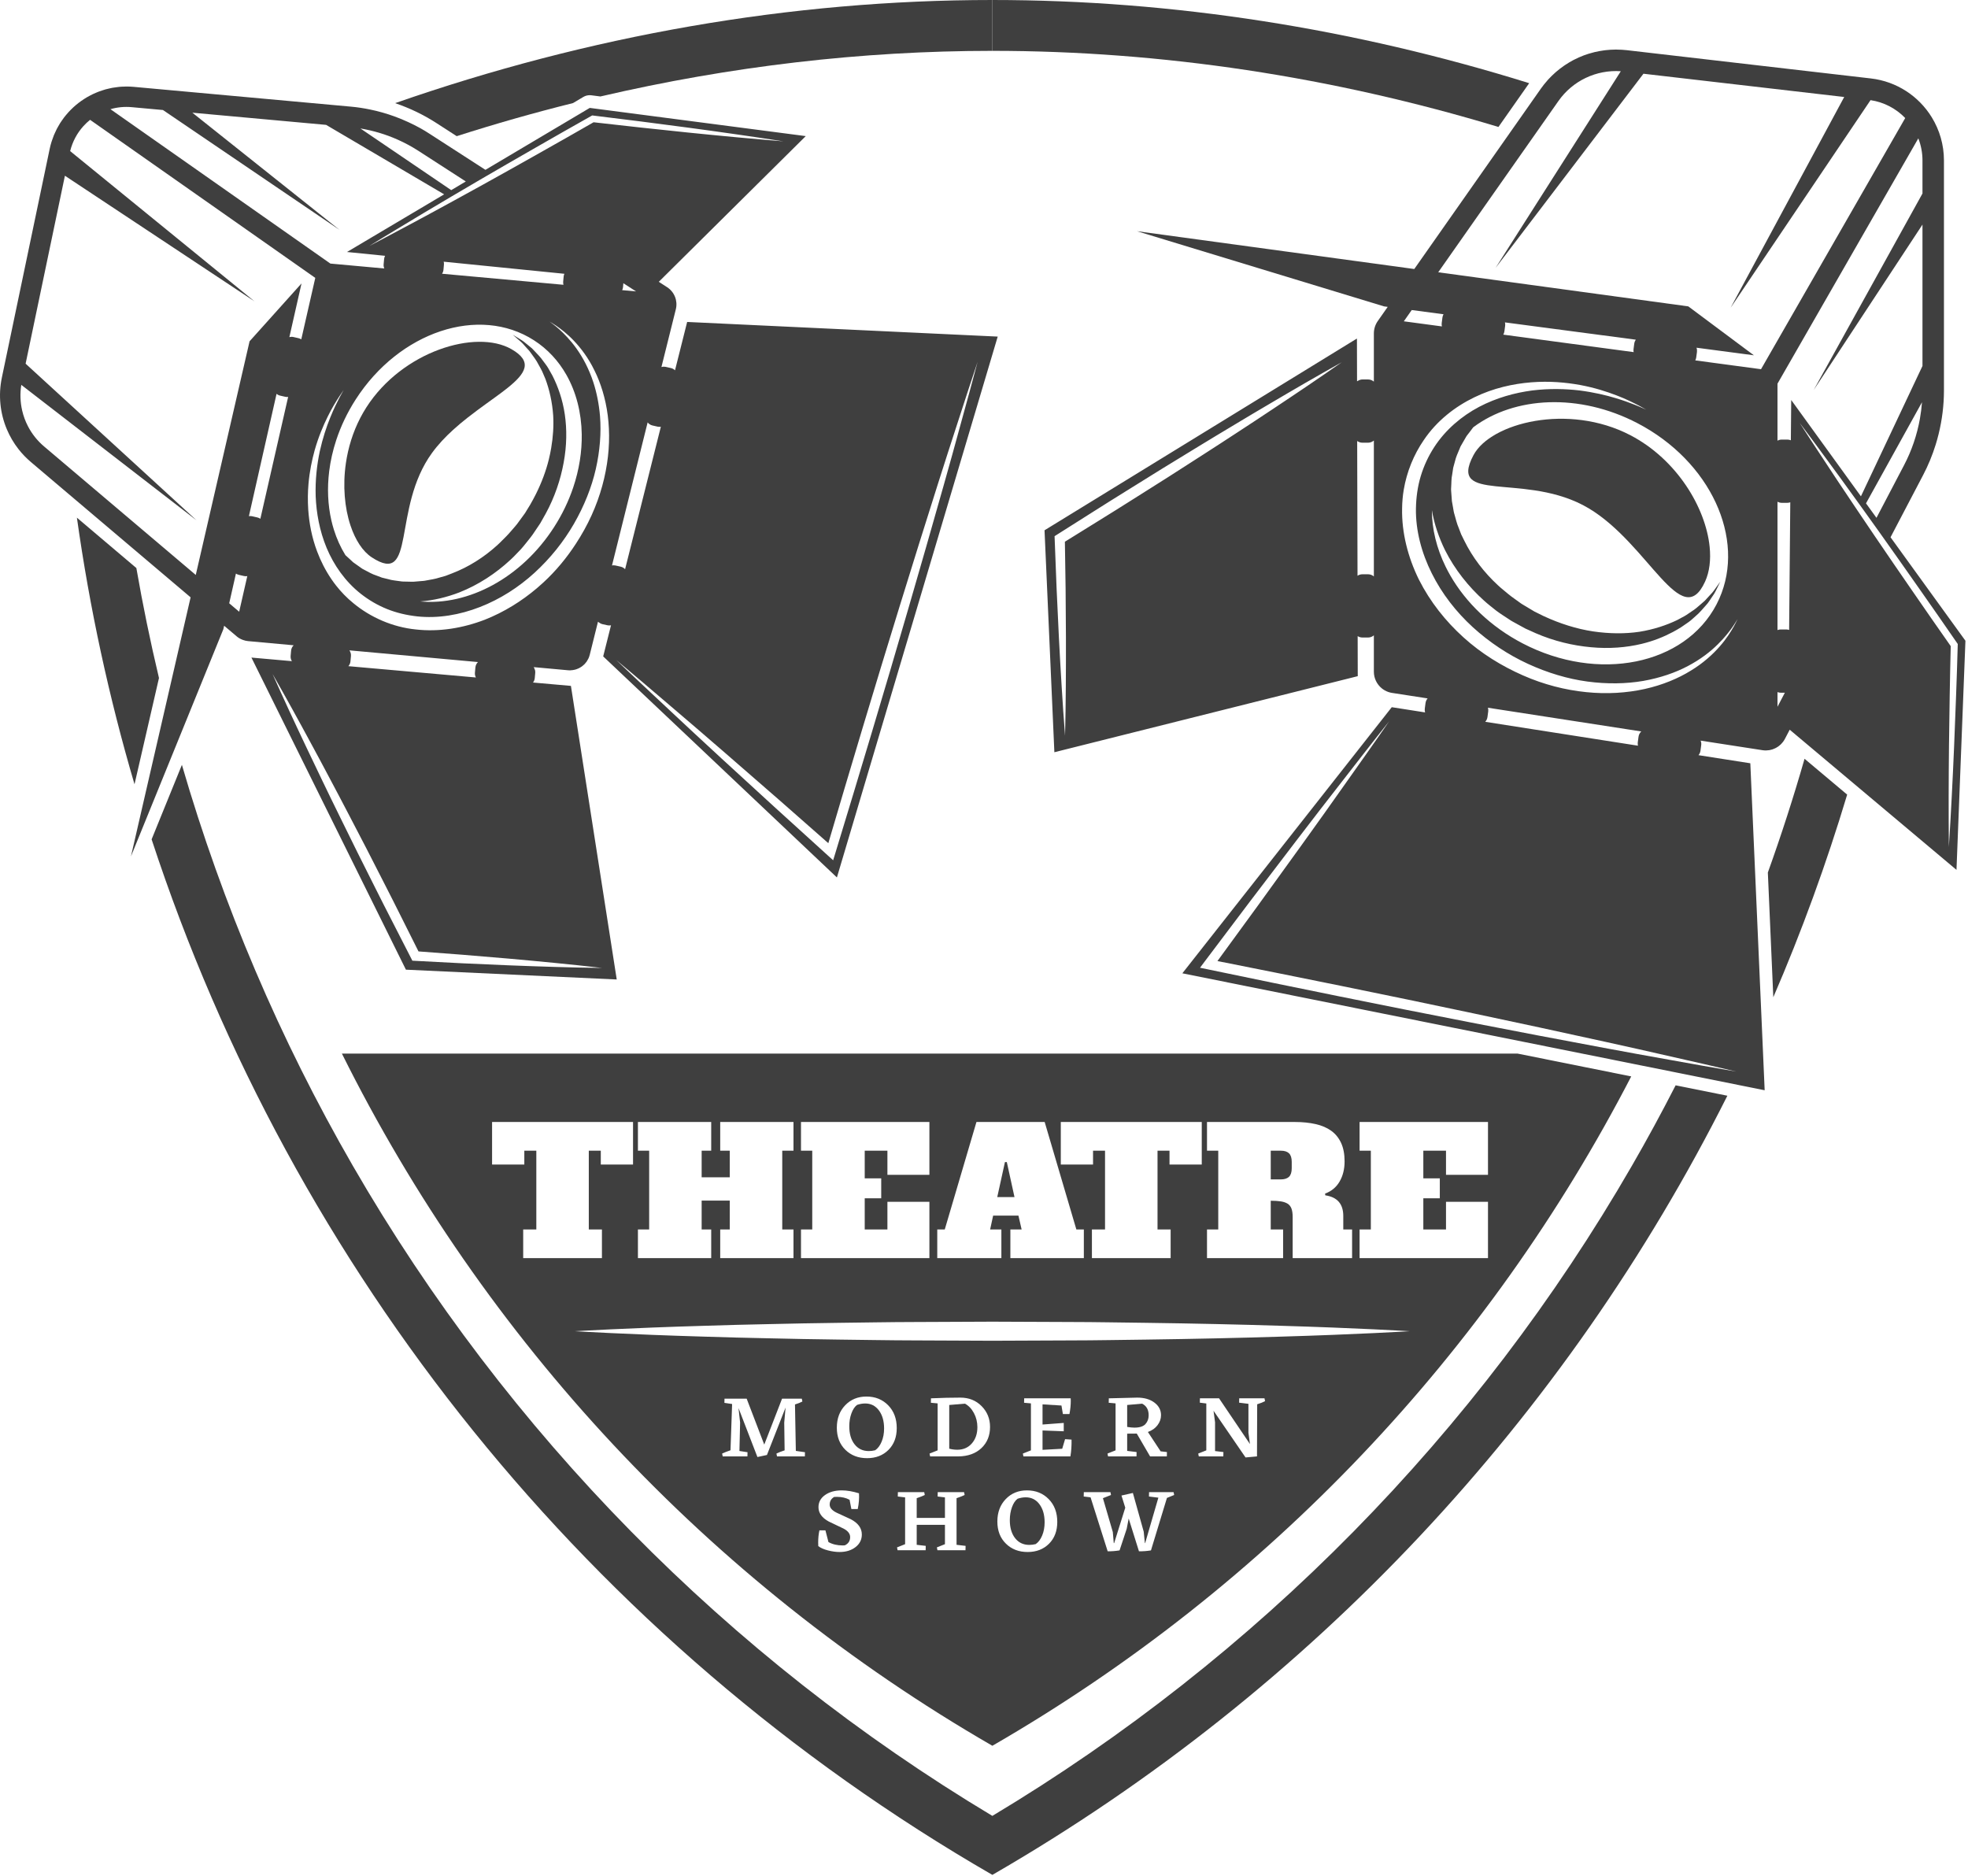 <?xml version="1.0" encoding="UTF-8" standalone="no"?>
<!DOCTYPE svg PUBLIC "-//W3C//DTD SVG 1.1//EN" "http://www.w3.org/Graphics/SVG/1.1/DTD/svg11.dtd">
<svg width="100%" height="100%" viewBox="0 0 128 122" version="1.1" xmlns="http://www.w3.org/2000/svg" xmlns:xlink="http://www.w3.org/1999/xlink" xml:space="preserve" xmlns:serif="http://www.serif.com/" style="fill-rule:evenodd;clip-rule:evenodd;stroke-linejoin:round;stroke-miterlimit:1.414;">
    <g transform="matrix(1,0,0,1,-145.806,-296.063)">
        <path d="M211.29,371.641L211.168,371.641L210.668,373.917L211.789,373.917L211.29,371.641Z" style="fill:rgb(63,63,63);fill-rule:nonzero;"/>
        <path d="M229.645,372.597C229.762,372.483 229.821,372.297 229.821,372.04L229.821,371.63C229.821,371.372 229.762,371.186 229.645,371.072C229.526,370.958 229.35,370.901 229.114,370.901L228.456,370.901L228.456,372.768L229.114,372.768C229.35,372.768 229.526,372.711 229.645,372.597Z" style="fill:rgb(63,63,63);fill-rule:nonzero;"/>
        <path d="M202.077,387.341C201.908,387.341 201.733,387.372 201.551,387.433C201.399,387.545 201.276,387.729 201.183,387.985C201.09,388.241 201.044,388.521 201.044,388.825C201.044,389.314 201.159,389.705 201.388,389.997C201.616,390.29 201.925,390.436 202.312,390.436C202.448,390.436 202.586,390.419 202.727,390.384C202.9,390.269 203.04,390.083 203.147,389.827C203.255,389.571 203.308,389.285 203.308,388.969C203.308,388.484 203.196,388.092 202.971,387.792C202.746,387.491 202.448,387.341 202.077,387.341Z" style="fill:rgb(63,63,63);fill-rule:nonzero;"/>
        <path d="M191.685,382.287C192.958,382.248 194.337,382.206 195.795,382.18C197.253,382.15 198.791,382.111 200.381,382.096C201.972,382.08 203.616,382.045 205.286,382.043C206.957,382.036 208.653,382.029 210.35,382.021C212.047,382.028 213.744,382.035 215.414,382.042C217.084,382.043 218.728,382.079 220.319,382.095C223.501,382.138 226.47,382.205 229.015,382.285C234.106,382.433 237.499,382.641 237.499,382.641C237.499,382.641 234.106,382.85 229.015,382.997C226.47,383.077 223.501,383.144 220.319,383.187C218.728,383.203 217.084,383.24 215.414,383.24C213.744,383.247 212.047,383.254 210.35,383.261C208.653,383.254 206.957,383.247 205.286,383.239C203.616,383.237 201.972,383.202 200.381,383.186C198.791,383.171 197.253,383.133 195.795,383.102C194.337,383.076 192.958,383.034 191.685,382.996C186.595,382.849 183.201,382.641 183.201,382.641C183.201,382.641 186.595,382.434 191.685,382.287ZM179.908,370.901L179.908,371.8L177.811,371.8L177.811,369.034L186.979,369.034L186.979,371.8L184.882,371.8L184.882,370.901L184.102,370.901L184.102,376.023L184.956,376.023L184.956,377.889L179.835,377.889L179.835,376.023L180.689,376.023L180.689,370.901L179.908,370.901ZM187.297,376.023L188.028,376.023L188.028,370.901L187.297,370.901L187.297,369.034L192.063,369.034L192.063,370.901L191.442,370.901L191.442,372.631L193.271,372.631L193.271,370.901L192.649,370.901L192.649,369.034L197.415,369.034L197.415,370.901L196.684,370.901L196.684,376.023L197.415,376.023L197.415,377.889L192.649,377.889L192.649,376.023L193.271,376.023L193.271,374.145L191.442,374.145L191.442,376.023L192.063,376.023L192.063,377.889L187.297,377.889L187.297,376.023ZM197.903,376.023L198.635,376.023L198.635,370.901L197.903,370.901L197.903,369.034L206.255,369.034L206.255,372.472L203.524,372.472L203.524,370.901L202.048,370.901L202.048,372.699L203.121,372.699L203.121,373.997L202.048,373.997L202.048,376.023L203.524,376.023L203.524,374.225L206.255,374.225L206.255,377.889L197.903,377.889L197.903,376.023ZM206.766,376.023L207.254,376.023L209.315,369.034L213.752,369.034L215.813,376.023L216.3,376.023L216.3,377.889L211.521,377.889L211.521,376.023L212.253,376.023L212.046,375.124L210.4,375.124L210.205,376.023L210.936,376.023L210.936,377.889L206.766,377.889L206.766,376.023ZM214.801,369.034L223.969,369.034L223.969,371.8L221.872,371.8L221.872,370.901L221.092,370.901L221.092,376.023L221.945,376.023L221.945,377.889L216.825,377.889L216.825,376.023L217.678,376.023L217.678,370.901L216.898,370.901L216.898,371.8L214.801,371.8L214.801,369.034ZM224.31,376.023L225.042,376.023L225.042,370.901L224.31,370.901L224.31,369.034L230.028,369.034C230.524,369.034 230.973,369.08 231.376,369.171C231.778,369.262 232.117,369.409 232.394,369.609C232.67,369.81 232.883,370.074 233.034,370.401C233.184,370.727 233.259,371.125 233.259,371.595C233.259,372.096 233.151,372.533 232.936,372.904C232.721,373.276 232.406,373.538 231.991,373.69L232.003,373.804C232.784,373.917 233.174,374.365 233.174,375.147L233.174,376.023L233.747,376.023L233.747,377.889L229.882,377.889L229.882,375.215C229.882,374.987 229.856,374.803 229.803,374.663C229.75,374.522 229.664,374.416 229.547,374.344C229.429,374.272 229.28,374.223 229.102,374.196C228.923,374.17 228.707,374.156 228.456,374.156L228.456,376.023L229.26,376.023L229.26,377.889L224.31,377.889L224.31,376.023ZM234.234,376.023L234.966,376.023L234.966,370.901L234.234,370.901L234.234,369.034L242.586,369.034L242.586,372.472L239.855,372.472L239.855,370.901L238.38,370.901L238.38,372.699L239.452,372.699L239.452,373.997L238.38,373.997L238.38,376.023L239.855,376.023L239.855,374.225L242.586,374.225L242.586,377.889L234.234,377.889L234.234,376.023ZM227.574,387.393L227.562,390.783L226.813,390.852L226.807,390.852L226.813,390.846L224.735,387.815L224.834,388.565L224.834,390.436L225.378,390.5L225.372,390.783L223.776,390.783L223.739,390.598L224.265,390.39L224.265,387.341L223.844,387.289L223.85,387.006L225.094,387.006L227.104,389.98L227.005,389.241L227.005,387.364L226.399,387.289L226.405,387.006L228.05,387.006L228.087,387.191C227.964,387.256 227.793,387.324 227.574,387.393ZM217.918,387.295L217.924,387.006L219.774,386.96C220.231,386.96 220.603,387.068 220.89,387.283C221.177,387.499 221.32,387.772 221.32,388.103C221.32,388.334 221.245,388.55 221.094,388.75C220.944,388.95 220.735,389.099 220.466,389.195L221.295,390.454L221.704,390.5L221.698,390.783L220.609,390.783L219.743,389.299L219.118,389.304L219.118,390.425L219.73,390.5L219.724,390.783L217.875,390.783L217.838,390.598L218.363,390.39L218.363,387.335L217.918,387.295ZM221.704,393.484L220.665,396.897C220.405,396.939 220.145,396.958 219.885,396.955L219.217,394.824L219.087,395.493L218.623,396.897L218.617,396.891L218.617,396.897C218.357,396.939 218.102,396.958 217.85,396.955L216.737,393.444L216.291,393.392L216.298,393.109L218.029,393.109L218.067,393.293L217.541,393.501L218.184,395.701L218.246,396.423L218.271,396.423L218.994,394.119L218.747,393.328L219.489,393.161L220.194,395.678L220.269,396.423L220.287,396.423L221.147,393.467L220.535,393.392L220.541,393.109L222.137,393.109L222.174,393.293L221.704,393.484ZM215.426,390.783L212.37,390.783L212.333,390.598L212.858,390.39L212.858,387.335L212.413,387.295L212.419,387.006L215.444,387.006L215.45,387.168C215.45,387.441 215.421,387.728 215.364,388.028L214.937,388.028L214.844,387.474L213.613,387.399L213.613,388.71L214.993,388.606L214.993,389.149L213.613,389.097L213.613,390.356L214.893,390.286L215.079,389.662L215.5,389.691C215.508,390.076 215.483,390.44 215.426,390.783ZM214.034,396.464C213.675,396.822 213.211,397.001 212.642,397.001C212.069,397.001 211.598,396.819 211.229,396.455C210.859,396.091 210.675,395.613 210.675,395.02C210.675,394.423 210.857,393.937 211.22,393.559C211.582,393.182 212.042,392.993 212.599,392.993C213.172,392.993 213.644,393.183 214.015,393.562C214.386,393.941 214.572,394.435 214.572,395.043C214.572,395.632 214.393,396.105 214.034,396.464ZM209.639,390.243C209.266,390.595 208.768,390.775 208.145,390.783L206.302,390.783L206.265,390.598L206.79,390.39L206.79,387.335L206.351,387.295L206.357,387.006C207.042,386.975 207.679,386.96 208.269,386.96C208.825,386.96 209.286,387.145 209.651,387.514C210.016,387.884 210.199,388.334 210.199,388.866C210.199,389.431 210.012,389.89 209.639,390.243ZM208.602,396.885L206.778,396.885L206.741,396.7L207.266,396.492L207.266,395.234L205.429,395.234L205.429,396.533L206.017,396.602L206.011,396.885L204.186,396.885L204.149,396.7L204.675,396.492L204.675,393.449L204.199,393.392L204.205,393.109L205.918,393.109L205.955,393.293C205.852,393.347 205.677,393.416 205.429,393.501L205.429,394.783L207.266,394.783L207.266,393.449L206.79,393.392L206.796,393.109L208.51,393.109L208.547,393.293C208.444,393.347 208.268,393.416 208.021,393.501L208.021,396.533L208.609,396.602L208.602,396.885ZM203.592,390.361C203.234,390.719 202.77,390.898 202.201,390.898C201.627,390.898 201.157,390.717 200.788,390.353C200.418,389.988 200.234,389.51 200.234,388.917C200.234,388.321 200.415,387.834 200.778,387.457C201.141,387.079 201.601,386.89 202.158,386.89C202.73,386.89 203.203,387.08 203.574,387.459C203.945,387.838 204.131,388.332 204.131,388.941C204.131,389.53 203.951,390.003 203.592,390.361ZM201.449,396.683C201.175,396.895 200.83,397.001 200.413,397.001C200.178,397.001 199.925,396.966 199.656,396.897C199.385,396.827 199.174,396.733 199.021,396.614L199.028,396.596L199.021,396.394C199.021,396.098 199.048,395.83 199.102,395.592L199.492,395.592L199.689,396.354C199.949,396.5 200.258,396.574 200.617,396.574L200.753,396.567C200.984,396.46 201.1,396.281 201.1,396.03C201.1,395.815 200.959,395.632 200.679,395.482L199.701,395.014C199.26,394.771 199.04,394.462 199.04,394.085C199.04,393.761 199.182,393.498 199.466,393.296C199.751,393.094 200.114,392.993 200.555,392.993C200.893,392.993 201.266,393.057 201.675,393.183C201.696,393.507 201.669,393.848 201.594,394.206L201.18,394.206L201.063,393.605C200.832,393.478 200.559,393.415 200.246,393.415L200.061,393.42C199.867,393.532 199.77,393.698 199.77,393.917C199.77,394.121 199.918,394.296 200.215,394.442L201.143,394.87C201.621,395.12 201.86,395.451 201.86,395.863C201.86,396.198 201.723,396.471 201.449,396.683ZM198.155,390.783L196.343,390.783L196.306,390.598C196.454,390.525 196.631,390.456 196.838,390.39L196.813,388.583L196.899,387.607L195.693,390.679L195.693,390.69L195.069,390.823L193.838,387.635L193.943,388.583L193.899,390.431L194.425,390.511L194.419,390.783L192.811,390.783L192.774,390.598C192.901,390.536 193.083,390.465 193.318,390.384L193.423,387.376L192.922,387.301L192.928,387.029L194.37,387.029L195.514,390.015L196.671,387.029L197.957,387.029L197.994,387.214C197.871,387.28 197.71,387.343 197.512,387.405L197.568,390.425L198.161,390.511L198.155,390.783ZM210.35,409.603C228.39,399.188 242.652,383.958 251.902,366.07L244.506,364.585L168.043,364.585C177.262,383.115 191.813,398.9 210.35,409.603Z" style="fill:rgb(63,63,63);fill-rule:nonzero;"/>
        <path d="M212.518,393.444C212.349,393.444 212.174,393.474 211.993,393.536C211.84,393.648 211.717,393.832 211.625,394.087C211.532,394.343 211.485,394.624 211.485,394.928C211.485,395.417 211.6,395.807 211.829,396.1C212.057,396.393 212.366,396.539 212.753,396.539C212.89,396.539 213.028,396.521 213.168,396.487C213.341,396.371 213.481,396.185 213.589,395.929C213.696,395.674 213.749,395.388 213.749,395.072C213.749,394.587 213.637,394.194 213.412,393.894C213.188,393.594 212.89,393.444 212.518,393.444Z" style="fill:rgb(63,63,63);fill-rule:nonzero;"/>
        <path d="M220.306,388.681C220.446,388.527 220.516,388.336 220.516,388.109C220.516,387.747 220.374,387.495 220.089,387.353L219.118,387.439L219.118,388.866C219.304,388.896 219.46,388.912 219.588,388.912C219.926,388.912 220.165,388.835 220.306,388.681Z" style="fill:rgb(63,63,63);fill-rule:nonzero;"/>
        <path d="M208.566,387.353L207.545,387.439L207.545,390.281C207.714,390.326 207.889,390.35 208.071,390.35C208.463,390.35 208.778,390.212 209.017,389.937C209.257,389.661 209.376,389.31 209.376,388.883C209.376,388.552 209.3,388.246 209.15,387.965C209,387.684 208.805,387.48 208.566,387.353Z" style="fill:rgb(63,63,63);fill-rule:nonzero;"/>
        <path d="M243.266,304.32L245.265,301.473C233.883,297.924 222.117,296.063 210.35,296.063L210.35,299.37C221.363,299.37 232.455,301.053 243.266,304.32Z" style="fill:rgb(63,63,63);fill-rule:nonzero;"/>
        <path d="M263.175,345.412C262.461,347.902 261.665,350.37 260.788,352.809L261.143,360.921C262.993,356.634 264.598,352.234 265.947,347.742L263.175,345.412Z" style="fill:rgb(63,63,63);fill-rule:nonzero;"/>
        <path d="M154.675,333.007L150.808,329.731C151.637,335.628 152.893,341.421 154.555,347.071L156.146,340.159C155.583,337.791 155.092,335.406 154.675,333.007Z" style="fill:rgb(63,63,63);fill-rule:nonzero;"/>
        <path d="M171.505,302.771C172.448,303.091 173.352,303.524 174.189,304.065L175.511,304.919C178.017,304.116 180.54,303.398 183.074,302.767L183.743,302.37C183.871,302.293 184.017,302.254 184.165,302.254C184.201,302.254 184.237,302.256 184.272,302.261L184.857,302.337C193.291,300.375 201.844,299.37 210.35,299.37L210.35,296.063C197.223,296.063 184.097,298.378 171.505,302.771Z" style="fill:rgb(63,63,63);fill-rule:nonzero;"/>
        <path d="M254.79,366.65C253.885,368.419 252.937,370.167 251.941,371.891C241.906,389.273 227.552,403.854 210.35,414.163C193.148,403.854 178.794,389.273 168.759,371.891C164.002,363.651 160.277,354.884 157.637,345.807L155.667,350.652C164.851,378.655 184.071,402.828 210.35,418C231.249,405.934 247.682,388.175 258.155,367.326L254.79,366.65Z" style="fill:rgb(63,63,63);fill-rule:nonzero;"/>
        <path d="M180.628,305.673C181.836,304.979 183.047,304.289 184.261,303.606L184.324,303.571L184.393,303.579C185.426,303.702 186.458,303.832 187.489,303.963L190.583,304.367L192.129,304.578L193.674,304.796C194.703,304.948 195.733,305.091 196.761,305.256C195.723,305.177 194.688,305.076 193.651,304.985L192.098,304.837L190.546,304.682L187.443,304.354C186.433,304.245 185.423,304.133 184.413,304.015C183.226,304.698 182.034,305.374 180.84,306.046C179.629,306.735 178.408,307.407 177.192,308.087C175.971,308.759 174.751,309.432 173.525,310.094L171.681,311.081C171.067,311.41 170.451,311.737 169.832,312.057C170.424,311.689 171.02,311.327 171.617,310.968L173.408,309.889C174.604,309.174 175.806,308.469 177.008,307.764C178.214,307.066 179.416,306.361 180.628,305.673ZM186.272,314.933C186.3,314.874 186.32,314.81 186.327,314.741L186.35,314.483L187.174,315.015L186.272,314.933ZM186.462,333.083C186.389,333.003 186.292,332.944 186.178,332.918L185.837,332.841C185.76,332.824 185.684,332.824 185.611,332.837L187.929,323.535C188.005,323.631 188.111,323.705 188.239,323.734L188.581,323.812C188.651,323.827 188.721,323.828 188.788,323.818L186.462,333.083ZM171.372,356.094C170.981,355.332 170.591,354.569 170.209,353.803L169.057,351.506L167.921,349.201C167.54,348.433 167.169,347.661 166.796,346.89C166.422,346.119 166.054,345.346 165.688,344.571C165.318,343.798 164.959,343.019 164.597,342.243C164.238,341.464 163.883,340.684 163.535,339.9C163.961,340.644 164.38,341.392 164.795,342.142C165.207,342.893 165.622,343.644 166.027,344.399C166.435,345.152 166.841,345.907 167.24,346.665C167.641,347.422 168.045,348.178 168.438,348.938L169.624,351.218L170.794,353.506C171.186,354.268 171.57,355.034 171.953,355.799L173.025,357.94L175.875,358.156L178.905,358.41C179.914,358.502 180.924,358.591 181.933,358.693C182.942,358.79 183.951,358.899 184.959,359.015C183.944,359.002 182.93,358.982 181.917,358.95C180.903,358.922 179.89,358.882 178.877,358.844L175.84,358.711L172.804,358.553L172.626,358.544L172.543,358.381L171.372,356.094ZM168.767,332.625L168.699,332.561L168.562,332.433C168.469,332.35 168.377,332.266 168.286,332.183C168.28,332.176 168.273,332.168 168.267,332.161C167.954,331.653 167.705,331.1 167.522,330.513C167.461,330.318 167.407,330.119 167.36,329.916C167.128,328.905 167.078,327.813 167.218,326.699C167.302,326.03 167.454,325.354 167.676,324.682C167.971,323.786 168.391,322.898 168.937,322.048C171.776,317.628 176.968,315.902 180.533,318.193C180.979,318.479 181.378,318.815 181.729,319.191C182.081,319.568 182.385,319.985 182.641,320.436C183.281,321.562 183.62,322.894 183.643,324.305C183.661,325.433 183.477,326.612 183.085,327.776C182.79,328.649 182.378,329.514 181.846,330.342C179.71,333.667 176.242,335.467 173.138,335.179C173.356,335.163 173.573,335.137 173.789,335.104C174.005,335.07 174.219,335.027 174.432,334.978C174.857,334.878 175.274,334.748 175.678,334.593C176.923,334.101 178.049,333.36 179,332.477C179.24,332.259 179.456,332.018 179.681,331.788C179.898,331.549 180.096,331.281 180.3,331.031C180.408,330.903 180.482,330.78 180.568,330.656C180.651,330.532 180.735,330.409 180.818,330.285L180.955,330.08L181.069,329.877C181.145,329.742 181.221,329.608 181.296,329.474C181.443,329.205 181.577,328.932 181.699,328.656C181.942,328.105 182.134,327.545 182.281,326.988C182.354,326.709 182.415,326.432 182.466,326.156C182.569,325.604 182.623,325.06 182.634,324.533C182.639,324.27 182.634,324.011 182.618,323.757C182.602,323.503 182.576,323.255 182.541,323.014C182.399,322.045 182.094,321.194 181.738,320.494C181.641,320.323 181.547,320.157 181.457,319.997C181.365,319.839 181.249,319.703 181.151,319.565C180.962,319.284 180.733,319.07 180.545,318.865C180.496,318.815 180.453,318.764 180.404,318.719C180.353,318.677 180.303,318.635 180.255,318.595C180.159,318.517 180.068,318.443 179.984,318.375C179.823,318.231 179.664,318.146 179.54,318.067C179.29,317.914 179.156,317.832 179.156,317.832C179.156,317.832 179.274,317.935 179.495,318.128C179.604,318.225 179.751,318.335 179.884,318.498C179.953,318.575 180.028,318.658 180.108,318.747C180.148,318.79 180.19,318.835 180.232,318.881C180.272,318.929 180.308,318.985 180.348,319.039C180.425,319.149 180.51,319.26 180.594,319.381C180.678,319.501 180.761,319.631 180.832,319.776C180.869,319.847 180.91,319.917 180.951,319.989C180.992,320.061 181.033,320.135 181.068,320.213C181.135,320.371 181.205,320.535 181.278,320.703C181.406,321.047 181.518,321.421 181.605,321.82C181.693,322.22 181.755,322.645 181.786,323.092C181.825,323.763 181.78,324.478 181.654,325.212C181.612,325.456 181.561,325.703 181.5,325.951C181.317,326.694 181.036,327.443 180.672,328.176C180.551,328.42 180.42,328.662 180.281,328.902C180.208,329.02 180.135,329.139 180.062,329.258L179.953,329.437L179.837,329.597C179.749,329.717 179.661,329.837 179.573,329.958C179.485,330.076 179.398,330.207 179.305,330.304C179.119,330.51 178.951,330.726 178.75,330.929C178.543,331.127 178.351,331.343 178.134,331.534C177.92,331.727 177.697,331.913 177.466,332.088C177.004,332.438 176.51,332.748 175.991,333.008C175.732,333.137 175.467,333.254 175.197,333.357L174.793,333.513L174.379,333.63C174.105,333.721 173.822,333.758 173.542,333.812C173.403,333.844 173.262,333.851 173.121,333.861L172.699,333.897C172.559,333.9 172.419,333.892 172.28,333.89C172.141,333.882 171.999,333.896 171.863,333.869C171.59,333.824 171.311,333.813 171.049,333.728L170.651,333.631C170.523,333.587 170.398,333.535 170.271,333.488C170.011,333.406 169.779,333.268 169.541,333.144L169.453,333.097L169.408,333.074L169.386,333.062C169.393,333.067 169.369,333.052 169.379,333.059L169.213,332.942C169.093,332.857 168.973,332.772 168.854,332.688C168.825,332.667 168.792,332.646 168.767,332.625ZM182.467,314.038L182.435,314.387C182.429,314.456 182.437,314.523 182.455,314.585L174.557,313.866C174.606,313.792 174.64,313.707 174.649,313.613L174.68,313.264C174.686,313.201 174.679,313.14 174.664,313.082L182.513,313.869C182.49,313.922 182.473,313.978 182.467,314.038ZM161.89,333.532L161.362,335.848L160.714,335.299L161.151,333.367C161.206,333.404 161.268,333.433 161.338,333.449L161.679,333.527C161.751,333.543 161.822,333.544 161.89,333.532ZM162.74,329.803C162.682,329.763 162.616,329.732 162.543,329.716L162.202,329.638C162.132,329.622 162.062,329.622 161.995,329.632L163.793,321.678C163.858,321.731 163.934,321.773 164.022,321.792L164.363,321.87C164.425,321.884 164.487,321.885 164.547,321.878L162.74,329.803ZM177.342,336.366C175.921,336.914 174.364,337.173 172.85,337.001C171.335,336.849 169.898,336.211 168.79,335.293C168.365,334.948 167.992,334.561 167.667,334.148C167.559,334.01 167.456,333.869 167.359,333.726C166.969,333.154 166.663,332.545 166.434,331.935C166.086,331.016 165.914,330.09 165.854,329.211C165.835,328.918 165.827,328.63 165.83,328.349C165.833,328.068 165.848,327.793 165.871,327.526C165.941,326.724 166.093,325.989 166.275,325.335C166.337,325.118 166.403,324.909 166.471,324.709C166.539,324.509 166.61,324.319 166.683,324.138C166.827,323.775 166.976,323.449 167.12,323.16C167.19,323.015 167.26,322.879 167.329,322.753C167.466,322.501 167.596,322.286 167.708,322.106C167.765,322.016 167.816,321.935 167.862,321.863C168.055,321.578 168.158,321.426 168.158,321.426C168.158,321.426 168.07,321.587 167.904,321.887C167.746,322.191 167.518,322.641 167.28,323.232C167.041,323.822 166.795,324.557 166.604,325.417C166.422,326.279 166.303,327.269 166.338,328.343C166.382,329.414 166.584,330.571 167.048,331.692C167.512,332.806 168.256,333.883 169.276,334.684C169.531,334.885 169.803,335.07 170.089,335.237C170.375,335.403 170.674,335.55 170.982,335.674C171.291,335.798 171.612,335.899 171.94,335.978C172.268,336.057 172.603,336.114 172.941,336.151C174.3,336.297 175.716,336.053 177.021,335.542C178.332,335.034 179.54,334.257 180.569,333.318C181.083,332.848 181.558,332.34 181.988,331.806C182.417,331.271 182.801,330.709 183.134,330.132C183.799,328.976 184.285,327.764 184.557,326.569C184.829,325.374 184.915,324.204 184.832,323.135C184.764,322.334 184.613,321.589 184.398,320.927C184.326,320.706 184.248,320.495 184.162,320.293C184.078,320.091 183.989,319.898 183.896,319.716C183.71,319.351 183.509,319.026 183.307,318.741C183.206,318.599 183.104,318.467 183.004,318.344C182.601,317.855 182.23,317.513 181.966,317.296C181.835,317.186 181.726,317.111 181.656,317.056C181.585,317.002 181.549,316.975 181.549,316.975C181.549,316.975 181.559,316.981 181.578,316.993C181.597,317.005 181.625,317.022 181.663,317.046C181.737,317.095 181.853,317.159 181.994,317.257C182.136,317.355 182.309,317.48 182.503,317.639C182.6,317.719 182.702,317.807 182.808,317.905C182.914,318.003 183.023,318.11 183.135,318.228C183.247,318.346 183.361,318.473 183.476,318.612C183.591,318.75 183.706,318.899 183.82,319.059C184.048,319.379 184.27,319.743 184.469,320.154C184.876,320.969 185.191,321.965 185.335,323.083C185.479,324.199 185.45,325.436 185.201,326.705C184.957,327.975 184.497,329.278 183.811,330.514C183.64,330.823 183.456,331.129 183.26,331.429C182.672,332.332 181.971,333.188 181.146,333.947C181.01,334.073 180.87,334.197 180.727,334.318C179.728,335.165 178.585,335.874 177.342,336.366ZM176.727,339.465L176.695,339.813C176.685,339.925 176.709,340.032 176.759,340.124L168.465,339.389C168.539,339.304 168.589,339.197 168.6,339.076L168.632,338.728C168.644,338.591 168.604,338.463 168.531,338.36L176.893,339.121C176.802,339.21 176.74,339.328 176.727,339.465ZM148.671,325.097C148.234,324.727 147.883,324.282 147.628,323.792C147.457,323.465 147.329,323.117 147.247,322.759C147.123,322.22 147.101,321.656 147.191,321.094L158.589,329.903L147.472,319.716L150.028,307.492L162.358,315.661L150.369,305.89C150.522,305.27 150.822,304.719 151.227,304.27C151.362,304.12 151.508,303.982 151.665,303.856L166.312,314.136L165.401,318.133C165.348,318.1 165.291,318.073 165.228,318.059L164.886,317.981C164.798,317.961 164.71,317.966 164.627,317.987L165.417,314.496L162.038,318.26L158.539,333.456L148.671,325.097ZM174.694,308.702L168.375,312.452L170.852,312.7C170.818,312.763 170.796,312.834 170.789,312.91L170.757,313.259C170.749,313.353 170.766,313.443 170.801,313.524L167.294,313.205L152.989,303.164C153.427,303.037 153.895,302.989 154.374,303.033L156.405,303.218L167.887,311.013L158.317,303.392L167.016,304.184L174.694,308.702ZM173.02,305.874L176.103,307.865L175.154,308.429L169.247,304.418C170.085,304.557 170.902,304.802 171.676,305.147C172.141,305.354 172.59,305.597 173.02,305.874ZM207.748,325.614L207.187,327.616L206.049,331.615L204.895,335.609L203.727,339.599L202.543,343.584L201.346,347.566L200.138,351.544L199.995,352.013L199.634,351.686L196.171,348.542L192.723,345.381L191.006,343.793L189.296,342.197L187.588,340.598C187.017,340.067 186.455,339.526 185.889,338.99C186.485,339.492 187.087,339.989 187.678,340.497L189.458,342.015L191.236,343.535L193.006,345.064L196.535,348.135L199.681,350.902L200.723,347.379L201.913,343.396L203.116,339.416L204.335,335.441L205.568,331.471L206.818,327.505L207.451,325.525L208.093,323.547C208.52,322.229 208.947,320.91 209.39,319.596C209.036,320.937 208.668,322.273 208.299,323.609L207.748,325.614ZM160.333,336.984L160.384,336.759L161.2,337.45C161.252,337.494 161.307,337.534 161.365,337.569C161.442,337.616 161.524,337.652 161.609,337.683C161.714,337.721 161.824,337.749 161.938,337.759L164.906,338.03C164.815,338.118 164.753,338.237 164.74,338.373L164.709,338.722C164.697,338.847 164.73,338.964 164.791,339.063L162.159,338.83L172.207,359.128L185.919,359.766L182.939,340.671L180.474,340.453C180.505,340.413 180.531,340.369 180.55,340.321C180.569,340.273 180.582,340.222 180.587,340.168L180.619,339.819C180.624,339.757 180.616,339.697 180.602,339.64C180.595,339.614 180.583,339.591 180.573,339.567C180.557,339.527 180.542,339.486 180.518,339.451L182.754,339.655C182.794,339.659 182.835,339.661 182.875,339.661C182.897,339.661 182.918,339.656 182.939,339.655C182.974,339.653 183.009,339.651 183.044,339.646C183.085,339.641 183.126,339.633 183.167,339.624C183.2,339.616 183.233,339.608 183.266,339.598C183.306,339.586 183.344,339.571 183.382,339.555C183.413,339.542 183.444,339.53 183.474,339.514C183.511,339.495 183.547,339.473 183.582,339.451C183.61,339.433 183.638,339.417 183.664,339.397C183.699,339.372 183.73,339.343 183.762,339.314C183.785,339.293 183.81,339.273 183.832,339.25C183.863,339.217 183.891,339.181 183.919,339.145C183.937,339.121 183.957,339.1 183.973,339.075C184.002,339.033 184.025,338.988 184.048,338.942C184.06,338.92 184.074,338.899 184.085,338.875C184.116,338.806 184.141,338.734 184.16,338.658C184.161,338.657 184.161,338.656 184.162,338.654L184.699,336.498C184.717,336.516 184.74,336.529 184.761,336.545C184.793,336.57 184.827,336.592 184.864,336.61C184.899,336.626 184.934,336.643 184.973,336.652L185.251,336.715L185.314,336.729C185.354,336.738 185.393,336.742 185.432,336.742L185.433,336.742C185.466,336.742 185.498,336.738 185.53,336.733C185.535,336.732 185.541,336.732 185.546,336.731L185.292,337.742L185.038,338.753L200.239,353.13L210.698,317.954L190.499,317.002L189.709,320.147C189.639,320.077 189.549,320.024 189.445,320.001L189.104,319.923C189.065,319.914 189.026,319.91 188.988,319.91C188.984,319.91 188.98,319.912 188.976,319.912C188.924,319.913 188.874,319.92 188.826,319.934L189.763,316.176C189.797,316.039 189.808,315.899 189.799,315.763C189.789,315.627 189.759,315.493 189.709,315.368C189.609,315.116 189.433,314.895 189.195,314.741L188.654,314.391L198.213,304.915L184.165,303.081L177.378,307.109L173.74,304.76C173.55,304.636 173.355,304.519 173.157,304.407C172.897,304.261 172.631,304.13 172.361,304.005C172.069,303.87 171.772,303.747 171.47,303.637C170.951,303.449 170.42,303.297 169.879,303.186C169.469,303.101 169.054,303.037 168.636,302.999L154.494,301.711C154.337,301.697 154.182,301.69 154.027,301.69C154.025,301.69 154.022,301.69 154.02,301.69C153.982,301.69 153.945,301.694 153.907,301.695C153.791,301.698 153.675,301.701 153.561,301.712C153.504,301.717 153.449,301.727 153.393,301.734C153.299,301.746 153.204,301.757 153.111,301.774C153.05,301.786 152.99,301.801 152.929,301.814C152.843,301.833 152.757,301.852 152.672,301.875C152.61,301.893 152.549,301.913 152.488,301.933C152.408,301.958 152.327,301.984 152.248,302.014C152.186,302.037 152.126,302.062 152.065,302.088C151.989,302.12 151.913,302.152 151.839,302.187C151.779,302.216 151.72,302.247 151.661,302.278C151.59,302.316 151.518,302.354 151.448,302.395C151.391,302.429 151.334,302.465 151.278,302.501C151.21,302.544 151.143,302.589 151.077,302.636C151.023,302.675 150.969,302.714 150.916,302.755C150.852,302.805 150.79,302.856 150.728,302.908C150.677,302.951 150.627,302.995 150.578,303.04C150.518,303.095 150.46,303.152 150.403,303.21C150.356,303.257 150.31,303.305 150.265,303.354C150.209,303.414 150.157,303.477 150.104,303.54C150.062,303.591 150.02,303.642 149.979,303.694C149.928,303.761 149.881,303.83 149.833,303.899C149.796,303.952 149.758,304.005 149.723,304.06C149.677,304.133 149.635,304.208 149.592,304.284C149.561,304.339 149.528,304.394 149.499,304.45C149.457,304.531 149.42,304.615 149.382,304.699C149.358,304.754 149.331,304.807 149.309,304.862C149.27,304.958 149.236,305.056 149.203,305.155C149.187,305.202 149.168,305.248 149.154,305.295C149.108,305.443 149.069,305.594 149.037,305.748L145.927,320.62C145.687,321.767 145.811,322.935 146.248,323.976C146.442,324.439 146.698,324.877 147.012,325.278C147.247,325.578 147.515,325.857 147.813,326.11L158.203,334.912L154.323,351.761L160.333,336.984Z" style="fill:rgb(63,63,63);fill-rule:nonzero;"/>
        <path d="M179.066,318.769C176.761,317.454 171.979,318.908 169.64,322.548C169.494,322.776 169.36,323.008 169.238,323.244C168.749,324.188 168.449,325.191 168.304,326.176C168.196,326.915 168.175,327.644 168.229,328.33C168.282,329.017 168.41,329.662 168.599,330.231C168.913,331.181 169.396,331.924 169.985,332.31C172.903,334.224 171.272,329.142 173.903,325.523C174.3,324.976 174.773,324.477 175.278,324.018C175.58,323.743 175.894,323.482 176.209,323.234C176.419,323.069 176.63,322.909 176.838,322.754C177.046,322.599 177.252,322.449 177.453,322.304C177.654,322.159 177.85,322.018 178.038,321.881C178.32,321.676 178.584,321.48 178.82,321.291C180,320.345 180.487,319.58 179.066,318.769Z" style="fill:rgb(63,63,63);fill-rule:nonzero;"/>
        <path d="M272.903,344.586L272.83,346.226L272.749,347.867C272.718,348.414 272.689,348.96 272.66,349.507C272.63,350.054 272.598,350.6 272.561,351.147C272.545,350.052 272.552,348.957 272.548,347.861L272.555,346.219L272.569,344.577L272.616,341.293C272.634,340.224 272.655,339.154 272.683,338.085C271.853,336.905 271.031,335.72 270.213,334.533C269.375,333.329 268.553,332.114 267.725,330.903C266.904,329.688 266.082,328.473 265.271,327.251L264.06,325.412C263.656,324.8 263.255,324.186 262.86,323.567C263.302,324.153 263.739,324.743 264.173,325.334L265.475,327.108C266.339,328.294 267.192,329.487 268.046,330.68C268.893,331.878 269.746,333.071 270.584,334.275C271.427,335.475 272.266,336.678 273.098,337.886L273.14,337.948L273.138,338.022C273.108,339.116 273.071,340.21 273.031,341.304L272.903,344.586ZM261.415,337.041L261.415,328.693C261.497,328.738 261.59,328.765 261.689,328.765L262.058,328.765C262.124,328.765 262.188,328.751 262.247,328.731L262.172,337.033C262.114,337.014 262.053,337.001 261.989,337.001L261.621,337.001C261.548,337.001 261.479,337.016 261.415,337.041ZM270.845,308.648L263.77,321.428L270.845,310.669L270.845,319.864L266.842,328.343L262.308,322.078L262.284,324.697C262.214,324.668 262.138,324.652 262.058,324.652L261.689,324.652C261.59,324.652 261.497,324.679 261.415,324.723L261.415,321.016L270.575,305.061C270.749,305.509 270.845,305.995 270.845,306.501L270.845,308.648ZM270.68,323.287C270.586,323.815 270.453,324.334 270.28,324.841C270.108,325.347 269.896,325.842 269.646,326.319L267.853,329.741L267.172,328.799L270.813,322.224C270.786,322.581 270.742,322.936 270.68,323.287ZM256.068,319.502C256.097,319.444 256.12,319.382 256.129,319.313L256.178,318.948C256.183,318.901 256.183,318.854 256.178,318.809C256.173,318.763 256.161,318.719 256.147,318.677L259.881,319.171L255.614,315.989L239.349,313.771L247.17,302.629C248.093,301.314 249.633,300.587 251.225,300.695L243.08,313.485L252.697,300.858L265.755,302.371L258.368,316.076L267.467,302.576C268.353,302.71 269.135,303.131 269.723,303.74L260.344,320.075L256.068,319.502ZM243.653,317.612L243.702,317.247C243.712,317.172 243.706,317.099 243.688,317.03L252.199,318.155C252.149,318.228 252.113,318.312 252.1,318.406L252.052,318.771C252.043,318.838 252.048,318.902 252.061,318.964L243.58,317.827C243.617,317.763 243.643,317.691 243.653,317.612ZM257.63,334.996C257.574,335.122 257.514,335.247 257.45,335.371C255.389,339.326 249.743,340.462 244.839,337.907C242.764,336.826 241.154,335.257 240.144,333.507C240.032,333.313 239.927,333.116 239.83,332.918C239.246,331.727 238.936,330.471 238.937,329.24C239.089,330.147 239.393,331.03 239.794,331.847C240.429,333.105 241.313,334.214 242.33,335.127C242.582,335.358 242.855,335.562 243.117,335.775C243.388,335.981 243.688,336.162 243.97,336.352C244.114,336.454 244.25,336.519 244.388,336.597C244.526,336.673 244.664,336.748 244.801,336.824L245.029,336.948L245.253,337.048C245.401,337.115 245.549,337.182 245.696,337.248C246.882,337.762 248.112,338.051 249.287,338.157C250.463,338.268 251.589,338.177 252.588,337.936C253.339,337.755 254.012,337.484 254.597,337.174C254.792,337.071 254.977,336.963 255.152,336.853C255.323,336.736 255.487,336.622 255.646,336.512C255.803,336.4 255.935,336.265 256.07,336.15C256.346,335.925 256.549,335.664 256.746,335.448C256.794,335.392 256.844,335.341 256.885,335.286C256.926,335.228 256.963,335.172 257.002,335.118C257.075,335.009 257.143,334.908 257.207,334.813C257.342,334.63 257.415,334.455 257.487,334.318C257.624,334.041 257.696,333.893 257.696,333.893C257.696,333.893 257.642,333.968 257.539,334.111C257.504,334.159 257.463,334.214 257.419,334.276C257.372,334.338 257.325,334.41 257.269,334.486C257.212,334.562 257.147,334.642 257.068,334.719C256.993,334.8 256.914,334.886 256.829,334.978C256.786,335.025 256.743,335.072 256.7,335.121C256.653,335.168 256.597,335.211 256.545,335.258C256.492,335.303 256.437,335.351 256.381,335.4C256.215,335.546 256.036,335.703 255.819,335.835C255.677,335.926 255.541,336.035 255.383,336.124C255.224,336.21 255.059,336.299 254.889,336.391C254.193,336.726 253.364,337.002 252.434,337.152C251.501,337.291 250.472,337.283 249.41,337.126C249.144,337.085 248.877,337.034 248.609,336.971C248.34,336.908 248.072,336.835 247.803,336.751C247.265,336.584 246.729,336.375 246.2,336.129C246.069,336.064 245.937,335.999 245.805,335.933L245.607,335.836L245.429,335.729C245.295,335.649 245.16,335.569 245.025,335.488C244.893,335.406 244.747,335.328 244.637,335.24C244.403,335.064 244.16,334.908 243.929,334.718C243.701,334.519 243.456,334.339 243.236,334.13C243.012,333.924 242.797,333.708 242.591,333.482C242.385,333.257 242.19,333.022 242.005,332.779C241.635,332.292 241.311,331.771 241.044,331.225L240.842,330.816L240.68,330.393C240.558,330.115 240.493,329.822 240.41,329.534C240.362,329.39 240.341,329.243 240.317,329.096L240.239,328.658C240.223,328.511 240.218,328.364 240.206,328.217C240.201,328.071 240.173,327.924 240.189,327.778C240.194,327.706 240.197,327.633 240.2,327.56C240.205,327.415 240.208,327.269 240.224,327.126C240.232,327.054 240.243,326.983 240.259,326.912L240.323,326.486C240.356,326.347 240.399,326.211 240.436,326.073C240.497,325.793 240.62,325.536 240.728,325.276L240.768,325.178L240.788,325.129L240.798,325.105C240.793,325.113 240.808,325.087 240.801,325.098L240.908,324.912C240.986,324.778 241.063,324.645 241.14,324.511C241.159,324.479 241.178,324.442 241.198,324.414L241.258,324.337L241.379,324.181C241.458,324.076 241.537,323.972 241.615,323.868C241.622,323.86 241.629,323.853 241.636,323.846C244.317,321.838 248.528,321.617 252.302,323.583C257.052,326.057 259.364,331.088 257.63,334.996ZM239.693,316.501C239.659,316.563 239.634,316.631 239.624,316.705L239.576,317.07C239.571,317.108 239.57,317.146 239.572,317.183C239.575,317.22 239.581,317.257 239.59,317.292L237.112,316.96L237.625,316.228L239.693,316.501ZM242.552,342.695L242.601,342.329C242.612,342.247 242.604,342.167 242.583,342.092L252.556,343.634C252.462,343.722 252.395,343.841 252.377,343.978L252.328,344.344C252.318,344.419 252.324,344.492 252.341,344.561L242.407,343.007C242.484,342.923 242.536,342.816 242.552,342.695ZM257.661,338.102C257.437,338.358 257.17,338.63 256.855,338.899C256.542,339.169 256.182,339.436 255.77,339.684C254.955,340.188 253.94,340.614 252.783,340.872C251.625,341.129 250.326,341.217 248.972,341.077C248.295,341.009 247.604,340.886 246.912,340.705C246.566,340.614 246.22,340.509 245.875,340.389C245.53,340.268 245.187,340.133 244.847,339.983C243.486,339.383 242.159,338.574 240.994,337.518C239.829,336.468 238.819,335.196 238.094,333.761C237.74,333.042 237.457,332.281 237.268,331.499C237.173,331.108 237.102,330.712 237.056,330.313C237.011,329.915 236.991,329.514 237,329.113C237.002,328.912 237.012,328.712 237.03,328.514C237.047,328.315 237.072,328.118 237.105,327.922C237.301,326.746 237.76,325.631 238.403,324.694C239.259,323.417 240.463,322.5 241.698,321.903C242.939,321.3 244.222,321.022 245.399,320.928C246.581,320.834 247.665,320.934 248.601,321.106C249.539,321.282 250.329,321.539 250.962,321.784C251.599,322.024 252.071,322.274 252.393,322.438C252.71,322.614 252.879,322.707 252.879,322.707C252.879,322.707 252.835,322.688 252.749,322.65C252.664,322.613 252.537,322.557 252.372,322.484C252.288,322.45 252.195,322.412 252.091,322.372C251.782,322.25 251.384,322.104 250.902,321.959C250.26,321.764 249.467,321.577 248.547,321.458C247.626,321.35 246.576,321.32 245.454,321.459C244.335,321.607 243.142,321.93 242.011,322.523C240.887,323.116 239.83,323.999 239.088,325.144C238.714,325.718 238.415,326.358 238.213,327.027C238.162,327.195 238.118,327.366 238.08,327.538C238.005,327.883 237.954,328.235 237.925,328.591C237.911,328.769 237.903,328.948 237.899,329.127C237.876,330.566 238.267,332.027 238.927,333.346C239.585,334.671 240.515,335.863 241.598,336.853C242.139,337.347 242.717,337.796 243.318,338.195C243.619,338.395 243.926,338.582 244.237,338.756C244.548,338.93 244.864,339.09 245.183,339.237C246.458,339.824 247.775,340.217 249.054,340.389C250.332,340.56 251.567,340.539 252.68,340.349C253.79,340.152 254.782,339.81 255.595,339.376C256.002,339.161 256.367,338.928 256.689,338.69C256.85,338.571 257,338.451 257.14,338.331C257.278,338.211 257.409,338.092 257.527,337.975C257.646,337.858 257.755,337.744 257.855,337.634C258.155,337.303 258.375,337.01 258.527,336.787C258.63,336.639 258.698,336.518 258.749,336.44C258.798,336.36 258.824,336.319 258.824,336.319C258.824,336.319 258.818,336.33 258.808,336.351C258.797,336.372 258.781,336.404 258.76,336.446C258.716,336.528 258.66,336.655 258.57,336.813C258.526,336.892 258.475,336.98 258.415,337.075C258.358,337.171 258.292,337.274 258.217,337.383C258.07,337.602 257.887,337.845 257.661,338.102ZM261.415,342.029L261.415,341.075C261.479,341.1 261.548,341.115 261.621,341.115L261.894,341.115L261.415,342.029ZM254.423,364.995L252.269,364.608L250.117,364.211L245.816,363.401L241.518,362.572L237.224,361.729L232.933,360.868L228.646,359.993L224.36,359.106L223.855,359.002L224.163,358.592L227.128,354.662L230.113,350.746L231.613,348.793L233.123,346.849L234.636,344.906C235.138,344.256 235.652,343.616 236.16,342.971C235.691,343.644 235.227,344.322 234.75,344.99L233.329,347.001L231.906,349.01L230.472,351.012L227.589,355.004L224.989,358.567L228.782,359.323L233.071,360.19L237.358,361.071L241.641,361.97L245.921,362.883L250.197,363.815L252.334,364.289L254.468,364.773C255.891,365.095 257.315,365.417 258.734,365.755C258.015,365.634 257.295,365.509 256.577,365.381C255.859,365.254 255.141,365.125 254.423,364.995ZM230.841,321.16C230.093,321.663 229.346,322.169 228.593,322.666C227.842,323.166 227.09,323.663 226.334,324.154C225.578,324.647 224.825,325.142 224.065,325.627L221.788,327.088L219.501,328.533C218.74,329.017 217.974,329.492 217.208,329.967L215.067,331.295L215.113,334.303L215.135,337.504C215.135,338.571 215.138,339.638 215.127,340.705C215.122,341.772 215.104,342.84 215.078,343.907C214.995,342.843 214.92,341.778 214.857,340.712C214.789,339.647 214.734,338.582 214.677,337.516L214.527,334.319L214.403,331.121L214.396,330.935L214.558,330.832L216.844,329.385C217.606,328.903 218.367,328.421 219.135,327.948L221.432,326.52L223.74,325.109C224.508,324.637 225.283,324.175 226.056,323.711C226.828,323.244 227.604,322.784 228.381,322.327C229.156,321.866 229.938,321.415 230.717,320.961C231.499,320.51 232.283,320.064 233.072,319.624C232.332,320.142 231.588,320.653 230.841,321.16ZM234.249,333.437C234.196,333.454 234.145,333.478 234.1,333.508L234.078,324.744C234.174,324.813 234.291,324.855 234.419,324.855L234.787,324.855C234.931,324.855 235.062,324.801 235.163,324.714L235.163,333.553C235.062,333.466 234.931,333.412 234.787,333.412L234.419,333.412C234.36,333.412 234.303,333.421 234.249,333.437ZM273.639,337.735L268.768,331.005L270.883,326.968C271.217,326.332 271.491,325.666 271.704,324.981C271.987,324.068 272.161,323.121 272.22,322.166C272.234,321.927 272.242,321.688 272.242,321.449L272.242,306.501C272.242,305.478 271.954,304.516 271.452,303.696C270.615,302.331 269.182,301.361 267.488,301.165L253.095,299.498L251.601,299.325C251.392,299.301 251.184,299.291 250.977,299.289C250.955,299.289 250.933,299.285 250.911,299.285C250.898,299.285 250.885,299.287 250.872,299.288C250.662,299.289 250.454,299.302 250.248,299.325C250.211,299.329 250.173,299.334 250.136,299.339C249.931,299.366 249.727,299.402 249.527,299.45C249.496,299.458 249.465,299.466 249.433,299.475C249.226,299.527 249.022,299.589 248.823,299.663C248.812,299.667 248.801,299.673 248.789,299.677C248.592,299.752 248.4,299.838 248.212,299.934C248.191,299.944 248.169,299.954 248.148,299.965C247.964,300.061 247.785,300.169 247.611,300.285C247.581,300.305 247.551,300.324 247.522,300.345C247.353,300.461 247.191,300.587 247.034,300.721C247.006,300.745 246.978,300.77 246.951,300.794C246.794,300.933 246.644,301.08 246.501,301.236C246.482,301.257 246.465,301.279 246.446,301.3C246.298,301.467 246.157,301.641 246.027,301.825L246.027,301.826L237.792,313.559L219.758,311.1L223.506,312.241L235.823,315.989L236.064,316.021L235.417,316.943C235.376,317.001 235.339,317.063 235.308,317.127C235.245,317.255 235.202,317.391 235.18,317.532C235.169,317.602 235.163,317.673 235.163,317.745L235.163,320.883C235.062,320.796 234.931,320.742 234.787,320.742L234.419,320.742C234.31,320.742 234.213,320.778 234.126,320.831C234.107,320.842 234.086,320.848 234.069,320.861L234.062,318.08L213.743,330.551L214.383,344.986L234.115,340.039L234.109,337.435C234.199,337.491 234.305,337.525 234.419,337.525L234.787,337.525C234.859,337.525 234.928,337.512 234.991,337.487C235.055,337.463 235.112,337.428 235.163,337.384L235.163,339.748C235.163,340.178 235.36,340.569 235.673,340.827C235.798,340.93 235.943,341.012 236.101,341.067C236.179,341.095 236.262,341.115 236.347,341.128L238.302,341.43L238.659,341.486C238.624,341.527 238.593,341.573 238.57,341.624C238.547,341.674 238.531,341.729 238.523,341.787L238.475,342.152C238.469,342.195 238.469,342.236 238.472,342.277C238.476,342.318 238.484,342.357 238.495,342.396L237.411,342.226L236.327,342.057L225.608,355.677L222.707,359.364L260.581,366.97L260.542,366.077L259.648,345.704L257.963,345.441L256.278,345.177C256.311,345.136 256.338,345.092 256.361,345.043C256.383,344.994 256.398,344.942 256.406,344.886L256.454,344.521C256.461,344.47 256.459,344.419 256.454,344.371C256.446,344.322 256.433,344.275 256.415,344.231L260.445,344.854C260.515,344.865 260.588,344.87 260.659,344.87C260.66,344.87 260.661,344.87 260.661,344.87C260.674,344.87 260.685,344.868 260.696,344.867C260.754,344.866 260.811,344.862 260.866,344.853C260.89,344.85 260.913,344.843 260.937,344.839C260.98,344.83 261.023,344.82 261.064,344.808C261.09,344.8 261.114,344.79 261.139,344.781C261.178,344.767 261.216,344.752 261.252,344.734C261.278,344.723 261.302,344.71 261.325,344.697C261.362,344.677 261.396,344.657 261.43,344.634C261.453,344.619 261.475,344.604 261.497,344.587C261.53,344.562 261.562,344.535 261.592,344.507C261.612,344.489 261.631,344.473 261.651,344.454C261.683,344.421 261.712,344.386 261.741,344.35C261.756,344.333 261.771,344.316 261.785,344.298C261.825,344.242 261.863,344.184 261.896,344.121L262.21,343.521L273.057,352.637L273.639,337.735Z" style="fill:rgb(63,63,63);fill-rule:nonzero;"/>
        <path d="M256.706,333.888C256.995,333.253 257.088,332.471 257.002,331.624C256.745,329.082 254.873,325.945 251.844,324.367C247.806,322.263 242.759,323.567 241.644,325.661C241.428,326.067 241.32,326.387 241.304,326.642C241.288,326.897 241.364,327.086 241.516,327.23C242.089,327.77 243.736,327.667 245.631,327.955C246.137,328.032 246.66,328.136 247.185,328.289C247.448,328.365 247.711,328.453 247.972,328.555C248.103,328.606 248.234,328.661 248.363,328.719C248.623,328.837 248.88,328.969 249.133,329.12C253.045,331.452 255.182,337.23 256.706,333.888Z" style="fill:rgb(63,63,63);fill-rule:nonzero;"/>
    </g>
</svg>
